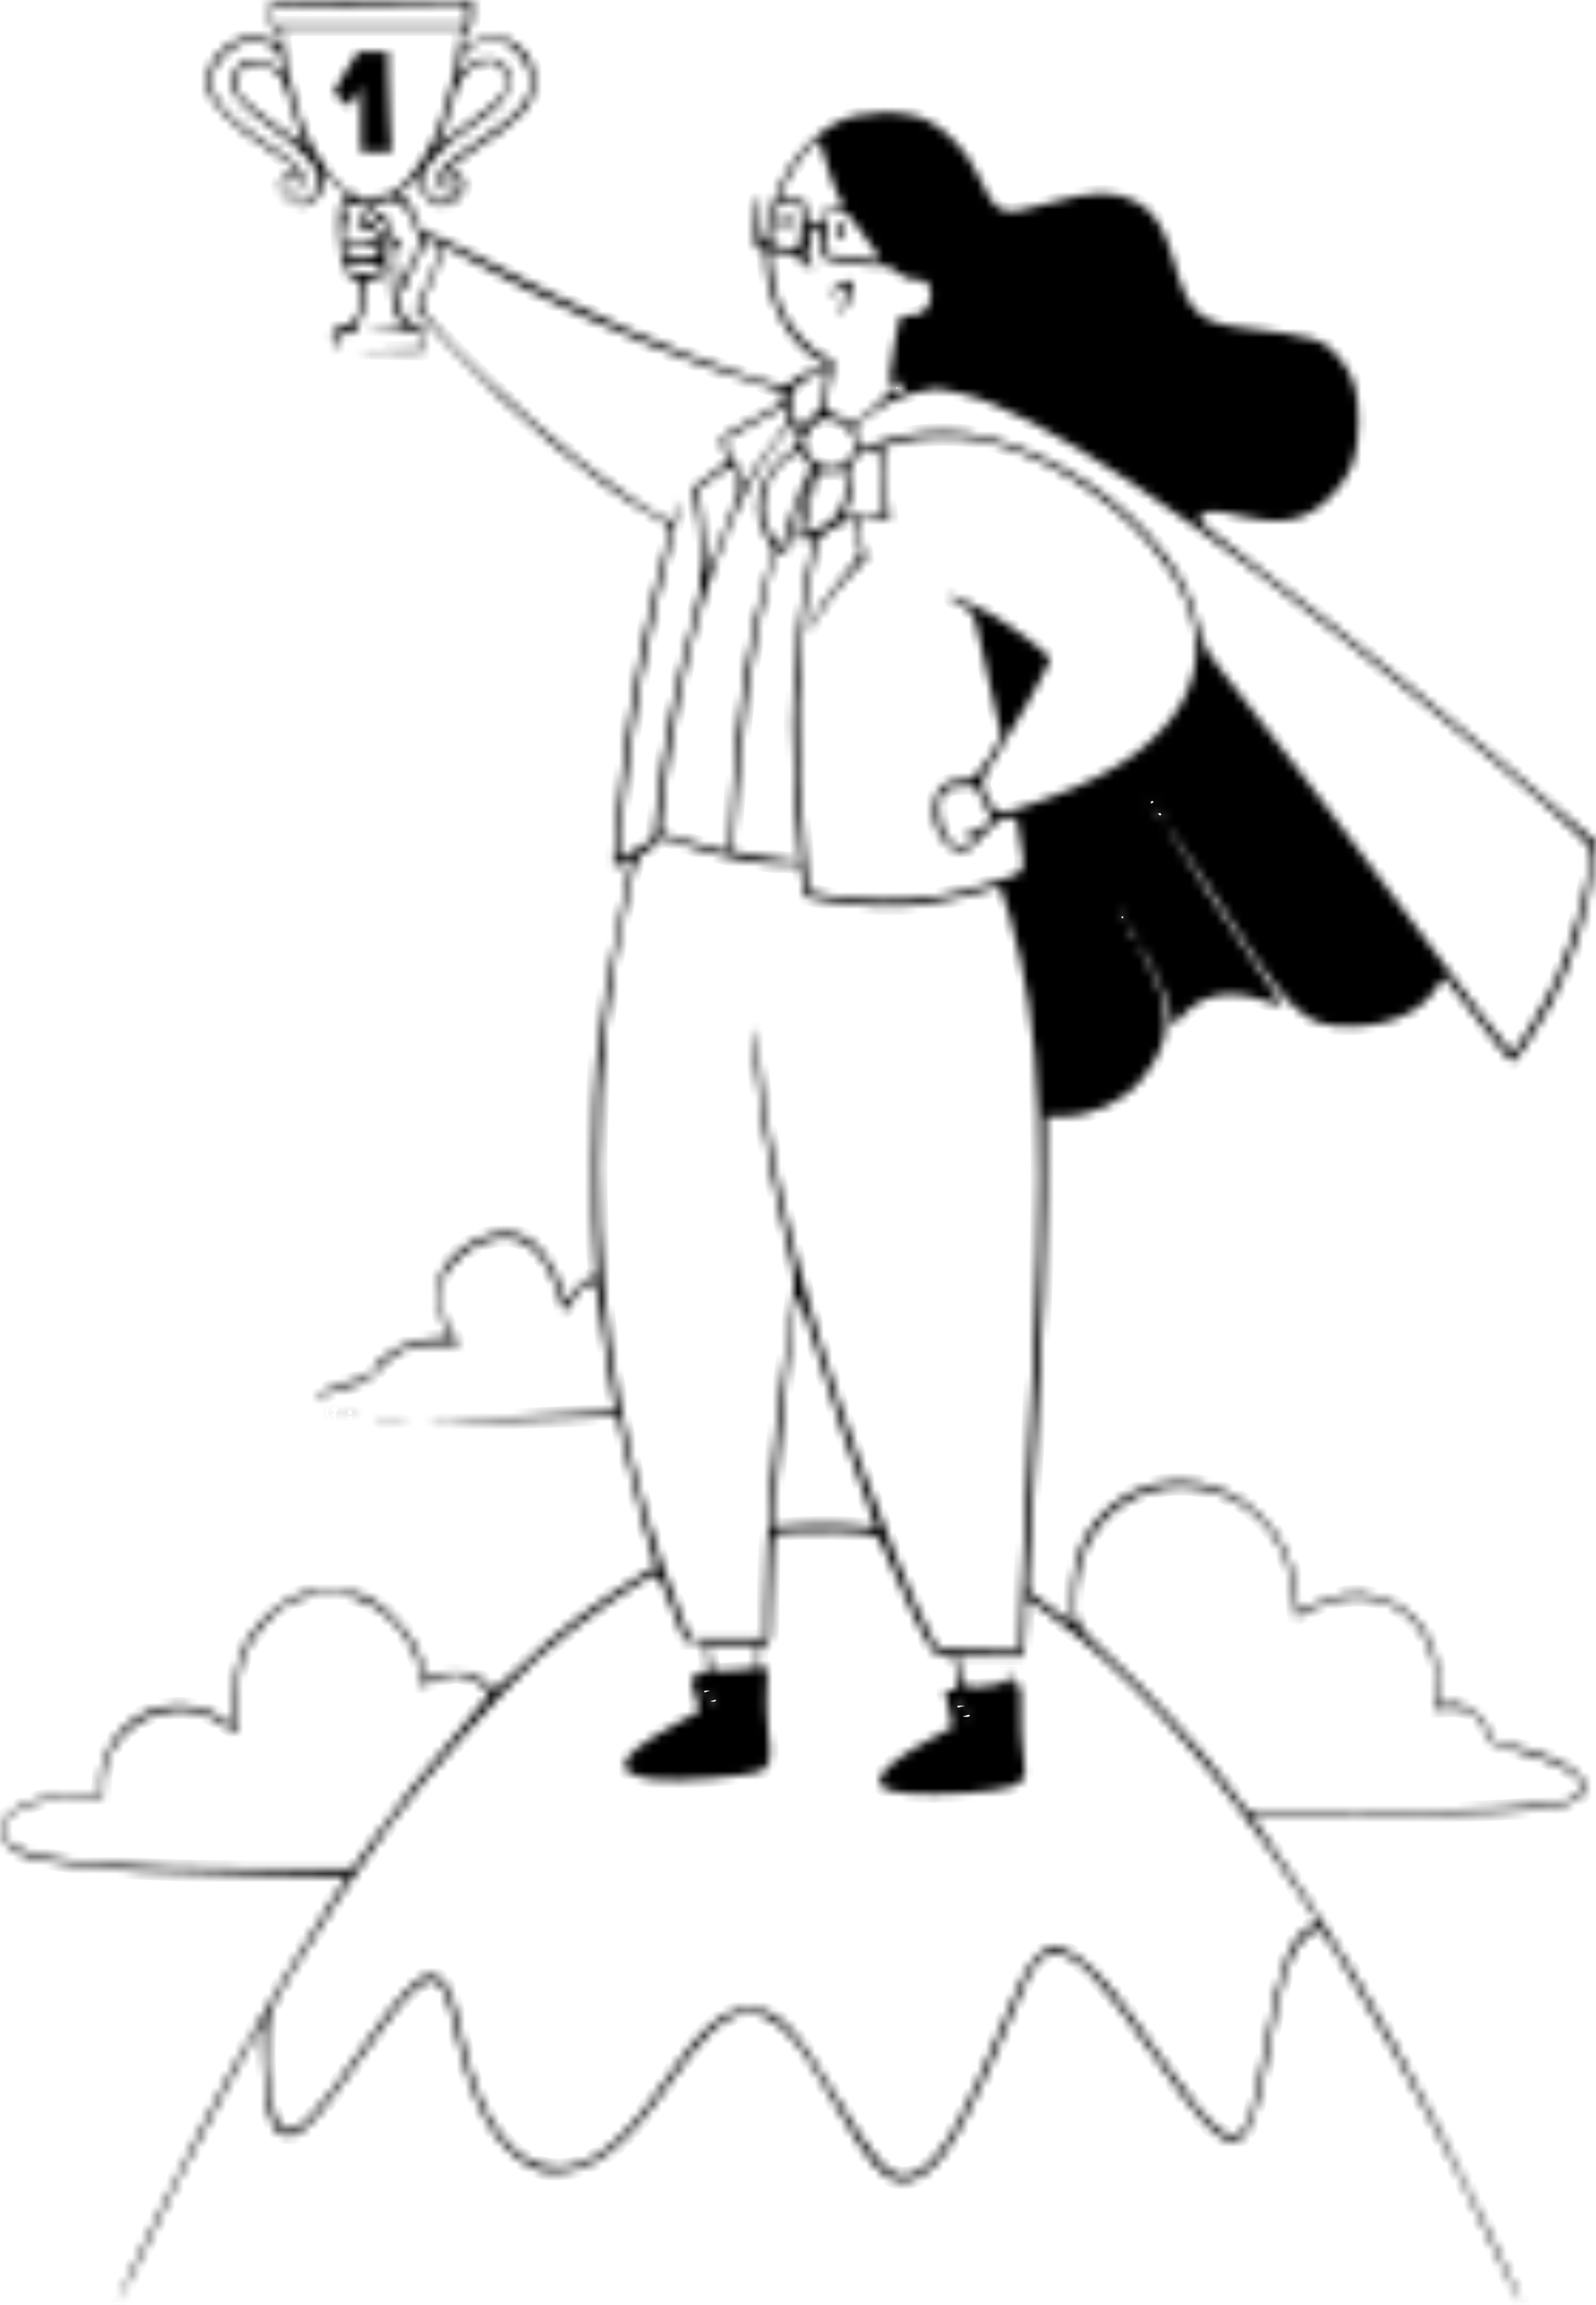 <svg width="187" height="270" viewBox="0 0 187 270" fill="none" xmlns="http://www.w3.org/2000/svg">
<mask id="path-1-inside-1_2026_116" fill="white">
<path fill-rule="evenodd" clip-rule="evenodd" d="M31.691 0.237C31.574 0.367 31.479 1.087 31.479 1.837C31.479 2.962 31.589 3.199 32.115 3.199C32.611 3.199 32.751 3.436 32.751 4.274V5.35L31.744 4.768C28.499 2.893 23.692 6.444 24.318 10.253C24.63 12.146 27.446 15.035 31.236 17.349C34.303 19.221 35.109 19.904 34.25 19.904C33.653 19.904 32.751 21.054 32.751 21.814C32.751 22.824 34.205 24.169 35.295 24.169C36.614 24.169 37.839 22.788 37.839 21.301V20.177L39.112 21.462C39.812 22.169 40.56 22.748 40.773 22.748C40.987 22.748 40.839 23 40.446 23.308C39.958 23.69 39.732 24.225 39.735 24.996C39.737 25.616 39.729 26.444 39.717 26.835C39.664 28.612 40.151 31.506 40.596 32.055C40.865 32.388 41.393 32.709 41.768 32.769C42.375 32.865 42.442 33.074 42.369 34.655C42.266 36.891 41.473 38.169 40.095 38.322C38.903 38.454 38.689 38.88 39.086 40.342L39.375 41.408L39.402 40.253C39.428 39.14 39.479 39.096 40.781 39.069C41.525 39.054 41.964 38.965 41.758 38.87C41.504 38.755 41.633 38.288 42.155 37.427C42.711 36.512 42.928 35.67 42.928 34.427C42.928 32.835 42.988 32.7 43.7 32.7C44.719 32.7 45.615 31.722 45.16 31.108C44.976 30.86 44.915 30.395 45.025 30.075C45.135 29.754 45.059 29.268 44.856 28.995C44.604 28.655 44.592 28.425 44.821 28.267C45.393 27.873 45.188 27.365 44.307 26.991C43.804 26.777 43.578 26.503 43.751 26.314C44.964 24.99 45.779 27.231 45.785 31.911C45.791 35.449 46.299 37.495 47.286 37.947C47.628 38.104 46.773 38.289 45.154 38.409L42.451 38.61L45.87 38.676L49.288 38.742V39.798V40.853L45.234 40.965L41.179 41.075L45.393 41.153L49.606 41.23V39.631C49.606 38.194 49.532 38.031 48.867 38.031C47.53 38.031 46.704 36.577 46.406 33.702C45.95 29.302 45.992 28.825 46.824 29.053C47.484 29.234 47.472 29.188 46.672 28.467C46.196 28.037 45.653 27.054 45.468 26.283C45.135 24.901 44.746 24.536 44.358 25.238C44.056 25.785 42.292 26.722 42.292 26.337C42.292 26.15 42.774 25.426 43.363 24.728C44.197 23.739 44.682 23.459 45.554 23.459C46.998 23.459 47.802 24.26 48.662 26.555L49.357 28.408L48.591 29.932C48.169 30.77 47.578 31.873 47.277 32.383C46.761 33.259 46.76 33.338 47.275 33.805C47.673 34.165 47.753 34.174 47.573 33.839C47.283 33.3 49.843 28.079 50.398 28.079C50.595 28.079 51.014 28.289 51.328 28.546C51.863 28.983 51.799 29.234 50.289 32.596L48.68 36.179L52.88 40.753C59.962 48.465 69.854 56.751 76.092 60.196C77.443 60.941 78.546 61.658 78.544 61.787C78.542 61.917 78.32 62.823 78.051 63.8C76.087 70.929 74.371 79.335 73.309 87.022C72.423 93.431 71.695 101.223 71.954 101.513C72.052 101.621 72.507 101.436 72.964 101.101C73.422 100.765 73.859 100.561 73.936 100.646C74.012 100.731 73.511 103.305 72.823 106.365C71.46 112.422 70.529 118.13 69.909 124.224C69.465 128.594 69.349 143.537 69.731 147.238C69.97 149.551 69.954 149.637 69.284 149.637C68.883 149.637 68.097 150.235 67.418 151.057L66.244 152.478L65.887 151.146C65.37 149.218 63.842 146.681 62.518 145.552C60.33 143.686 56.782 144.108 53.715 146.598C51.139 148.688 50.51 151.737 51.979 155.006L52.761 156.746L51.422 156.751C48.116 156.765 44.642 158.471 43.822 160.484C43.558 161.132 43.083 161.385 41.583 161.68C39.403 162.109 37.465 163.079 37.249 163.848C37.134 164.257 37.222 164.24 37.64 163.773C38.205 163.141 39.676 162.585 41.815 162.194C42.777 162.018 43.436 161.55 44.518 160.272C46.285 158.187 48.601 157.302 51.715 157.524C52.829 157.603 53.741 157.64 53.741 157.605C53.741 157.571 53.24 156.613 52.628 155.477C51.395 153.189 51.193 151.363 51.983 149.655C52.666 148.18 54.868 146.205 56.538 145.569C61.152 143.812 64.13 146.301 66.023 153.494C66.096 153.772 66.583 153.249 67.18 152.25C67.913 151.025 68.454 150.494 69.051 150.417C69.878 150.31 69.895 150.354 70.266 153.438C70.473 155.159 70.963 158.511 71.356 160.886L72.069 165.204L70.935 165.412C70.312 165.527 65.437 165.79 60.102 165.997C54.767 166.204 50.187 166.439 49.925 166.521C49.34 166.702 62.523 166.413 68.212 166.12L72.346 165.907L73.261 170.123C73.765 172.442 74.774 176.396 75.505 178.91L76.834 183.481L75.274 184.419C69.736 187.751 65.26 191.152 60.818 195.399C59.336 196.816 58.013 197.976 57.879 197.976C57.745 197.976 57.439 197.711 57.199 197.388C56.106 195.915 53.108 195.429 50.799 196.35C49.615 196.822 49.606 196.819 49.603 195.89C49.594 193.207 46.593 189.045 43.405 187.296C42.039 186.547 41.367 186.424 38.634 186.424C35.748 186.424 35.284 186.521 33.615 187.465C32.605 188.038 31.128 189.283 30.333 190.232C28.208 192.771 27.565 194.644 27.405 198.754L27.272 202.198L26.115 201.351C23.668 199.56 19.693 199.298 16.785 200.736C13.974 202.125 11.782 205.52 11.768 208.503L11.761 209.967L8.501 210.145C1.896 210.506 -1.887 213.56 0.957 216.235C2.193 217.397 3.416 217.767 8.103 218.394C13.781 219.155 17.78 219.38 29.819 219.619L40.722 219.835L38.848 222.687C36.095 226.877 30.385 236.53 27.284 242.235C22.828 250.433 13.43 269.625 13.716 269.944C13.78 270.016 14.905 267.813 16.216 265.049C20.035 256.991 22.399 252.314 26.673 244.36L30.684 236.896L30.881 241.694C31.089 246.759 31.655 249.214 32.768 249.879C34.796 251.092 36.325 249.574 43.881 238.847C47.399 233.852 49.138 232.097 50.572 232.097C51.837 232.097 52.347 233.218 53.589 238.729C55.379 246.673 58.094 251.562 61.856 253.619C63.342 254.432 63.909 254.55 65.754 254.434C69.812 254.178 73.46 251.238 78.174 244.426C82.241 238.548 84.534 236.364 87.217 235.816C88.163 235.622 88.774 235.769 90.147 236.52C92.276 237.684 93.806 239.581 96.902 244.893C100.417 250.927 101.126 252.057 102.211 253.365C104.26 255.833 106.165 256.18 108.515 254.514C111.15 252.647 113.808 247.675 119.226 234.473C121.109 229.885 121.899 228.898 123.689 228.898C126.156 228.898 128.961 231.813 135.27 240.932C144.38 254.099 146.184 254.123 148.483 241.109C150.152 231.663 150.981 229.005 152.858 227.085C154.607 225.295 154.522 225.219 158.612 232.208C165.511 243.995 169.938 252.417 175.149 263.661C176.808 267.239 178.232 270.091 178.315 269.998C178.512 269.778 172.332 256.684 168.3 248.777C161.506 235.455 156.477 227.049 147.137 213.401L146.554 212.549L160.017 212.548C173.077 212.547 180.837 212.186 183.23 211.467C188.496 209.885 185.066 206.146 176.739 204.39C174.814 203.984 174.613 203.858 174.433 202.941C174.02 200.842 171.52 199.178 169.468 199.637L168.551 199.842V197.189C168.551 192.11 166.036 188.438 161.643 187.103C158.821 186.245 156.788 186.57 152.57 188.549C152.093 188.773 152.013 188.606 152.013 187.388C152.013 185.185 150.876 181.63 149.546 179.68C145.142 173.218 136.564 171.573 130.638 176.053C127.199 178.654 125.616 182.218 125.616 187.364V190.13L123.072 188.292L120.528 186.454V184.485C120.528 183.401 120.97 175.317 121.511 166.52C122.188 155.506 122.51 147.454 122.545 140.663L122.595 130.799H124.357C127.993 130.799 131.731 129.044 133.856 126.34C137.486 121.719 137.525 118.429 134.024 111.961C133.548 111.081 133.316 110.523 133.509 110.721C134.295 111.525 136.723 116.762 137.079 118.42L137.46 120.197L138.614 118.94C140.942 116.406 144.148 115.841 148.183 117.255C149.312 117.651 150.286 117.92 150.345 117.854C150.405 117.787 149.218 116.002 147.707 113.888C146.196 111.773 143.518 107.715 141.756 104.871C139.994 102.026 138.063 98.939 137.464 98.01C136.865 97.082 136.449 96.322 136.538 96.322C136.627 96.322 138.739 99.481 141.231 103.342C151.51 119.266 152.538 120.28 158.374 120.244C162.902 120.216 166.718 118.447 168.359 115.613C168.727 114.978 169.11 114.456 169.21 114.453C169.311 114.451 171.074 116.688 173.129 119.425C175.183 122.162 176.995 124.401 177.155 124.401C177.599 124.401 180.034 120.797 181.681 117.704C184.23 112.915 186.323 105.995 186.804 100.765L187 98.632L184.534 96.512C171.804 85.57 158.239 74.6 147.302 66.403C141.516 62.066 140.273 60.992 140.573 60.59C141.232 59.702 142.041 59.678 145.37 60.449C150.588 61.657 153.309 60.998 156.235 57.815C158.463 55.392 159.158 53.395 159.163 49.405C159.168 45.739 158.627 43.984 156.828 41.819C155.081 39.718 154.081 39.413 145.665 38.409C140.451 37.788 139.208 36.611 137.569 30.747C136.423 26.647 135.287 24.822 133.154 23.655C130.667 22.296 127.932 22.339 122.818 23.82C117.119 25.47 116.852 25.358 114.479 20.326C113.28 17.782 111.087 15.398 108.85 14.207C106.098 12.741 100.598 12.882 97.79 14.491C93.519 16.939 90.693 21.425 89.848 27.102C89.491 29.501 88.986 28.603 89.097 25.768C89.2 23.147 88.985 22.328 88.607 23.903C88.502 24.343 88.413 25.702 88.411 26.924C88.407 28.91 88.474 29.145 89.043 29.145C89.535 29.145 89.679 29.383 89.679 30.194C89.679 34.956 92.336 40.167 95.727 42.056C97.371 42.971 97.455 43.363 96.007 43.363C94.859 43.363 93.498 43.951 92.69 44.797C92.053 45.463 91.982 45.453 87.76 44.084C78.913 41.214 69.154 36.894 55.678 29.881C52.678 28.32 50.023 27.129 49.777 27.235C49.468 27.368 49.208 26.973 48.936 25.958C48.719 25.15 48.148 24.057 47.666 23.529L46.791 22.57L48.04 21.569L49.288 20.569V21.497C49.288 22.782 50.609 24.169 51.833 24.169C52.906 24.169 54.377 22.829 54.377 21.852C54.377 20.96 53.767 19.904 53.253 19.904C52.242 19.904 52.911 19.24 55.729 17.447C61.119 14.016 62.646 12.294 62.646 9.646C62.646 7.691 61.971 6.28 60.501 5.164C59.001 4.024 56.903 3.956 55.375 4.997C54.787 5.397 54.267 5.677 54.22 5.617C53.945 5.27 54.519 3.199 54.89 3.199C55.201 3.199 55.331 2.726 55.331 1.599V0H43.617C37.174 0 31.807 0.107 31.691 0.237ZM54.695 1.599V2.843H43.246H31.797V1.782V0.72L43.007 0.622C49.173 0.568 54.325 0.486 54.456 0.44C54.588 0.393 54.695 0.915 54.695 1.599ZM53.851 4.887C53.463 8.242 52.142 13.297 50.911 16.138C49.539 19.307 46.707 22.748 45.47 22.748C45.098 22.748 44.496 22.926 44.132 23.144C43.65 23.432 43.155 23.434 42.311 23.151C39.567 22.233 36.901 18.811 35.279 14.126C34.309 11.325 33.082 5.689 33.073 3.999L33.069 3.199H43.558H54.047L53.851 4.887ZM32.108 5.635C32.541 5.992 32.988 6.791 33.101 7.409L33.307 8.533L32.209 7.775C31.605 7.357 30.535 6.999 29.832 6.979C28.804 6.948 28.404 7.135 27.79 7.933C27.37 8.479 27.026 9.213 27.026 9.564C27.026 10.934 28.548 12.666 31.648 14.827C33.392 16.042 35.363 17.685 36.028 18.478C37.092 19.744 37.227 20.102 37.142 21.411C37.026 23.176 35.987 24.085 34.547 23.681C32.786 23.187 32.642 20.437 34.376 20.437C34.935 20.437 35.164 20.662 35.243 21.287C35.335 22.011 35.247 22.105 34.641 21.929C34.134 21.78 34.029 21.831 34.274 22.104C34.819 22.714 35.613 22.144 35.613 21.142C35.613 19.925 34.54 18.866 31.037 16.626C25.059 12.803 23.451 9.801 25.834 6.911C27.661 4.695 30.315 4.155 32.108 5.635ZM59.248 5.019C60.552 5.768 61.702 7.251 62.028 8.606C62.664 11.244 61.13 13.261 55.987 16.55C51.65 19.324 50.425 20.879 51.67 22.033C52.199 22.523 53.105 22.281 53.105 21.649C53.105 21.362 52.954 21.379 52.604 21.704C52.19 22.088 52.056 22.085 51.838 21.691C51.425 20.945 51.825 20.26 52.672 20.26C54.102 20.26 54.075 22.657 52.637 23.389C51.099 24.173 49.606 22.786 49.606 20.575C49.606 19.491 52.346 16.687 55.2 14.852C58.336 12.836 59.784 11.124 59.784 9.432C59.784 6.88 56.872 5.964 54.636 7.812L53.72 8.569L53.933 7.572C54.216 6.253 54.657 5.674 55.808 5.113C56.996 4.535 58.34 4.498 59.248 5.019ZM40.559 8.309C39.763 9.555 39.111 10.664 39.111 10.773C39.111 10.881 39.538 11.309 40.059 11.725L41.008 12.479L41.649 11.305L42.29 10.13L42.291 13.951L42.292 17.772H44.089H45.886L45.681 14.306C45.568 12.4 45.475 9.761 45.474 8.442L45.472 6.042H43.739H42.006L40.559 8.309ZM58.685 7.981C60.313 9.801 59.397 11.29 54.588 14.64L51.277 16.946L52.026 15.052C52.439 14.01 52.941 12.396 53.143 11.466C53.568 9.502 54.739 7.934 56.114 7.487C57.61 7.001 57.849 7.046 58.685 7.981ZM32.136 8.269C32.965 8.894 33.333 9.55 33.776 11.201C34.091 12.371 34.633 14.078 34.98 14.994C35.328 15.91 35.613 16.745 35.613 16.85C35.613 17.201 29.102 12.386 28.378 11.5C26.159 8.782 29.268 6.109 32.136 8.269ZM96.805 19.016C97.117 20.189 97.706 21.828 98.115 22.659L98.857 24.169H97.766C96.758 24.169 96.675 24.253 96.675 25.274C96.675 26.135 96.564 26.33 96.172 26.162C95.896 26.044 95.395 25.947 95.059 25.947C94.576 25.947 94.449 25.692 94.449 24.721C94.449 23.501 94.442 23.495 92.849 23.388L91.248 23.281L92.082 21.414C93.009 19.34 95.642 16.092 96.005 16.574C96.134 16.744 96.494 17.843 96.805 19.016ZM42.633 24.75C41.717 26.052 41.746 27.152 42.689 26.895C43.402 26.7 44.802 27.525 44.442 27.928C44.051 28.364 41.781 28.48 40.918 28.109C40.244 27.819 40.047 27.524 40.123 26.923C40.192 26.379 40.407 26.159 40.799 26.233C41.309 26.33 41.297 26.257 40.698 25.588C39.784 24.566 40.352 23.814 42.036 23.814H43.292L42.633 24.75ZM93.058 24.018L93.972 24.221L93.867 26.683C93.751 29.383 93.796 29.34 91.507 28.917C90.159 28.668 90.104 28.446 90.688 25.618C91.08 23.715 91.234 23.612 93.058 24.018ZM99.737 25.547C99.977 25.931 100.882 27.172 101.748 28.306C102.613 29.439 103.264 30.431 103.194 30.509C103.068 30.65 96.941 29.916 96.784 29.741C96.738 29.69 96.789 28.479 96.897 27.049L97.091 24.45L98.196 24.65C98.803 24.76 99.497 25.164 99.737 25.547ZM91.804 25.111C91.685 25.245 91.587 25.741 91.587 26.213C91.587 27.197 92.318 27.143 92.491 26.146C92.613 25.444 92.142 24.734 91.804 25.111ZM98.165 26.178C97.839 26.542 97.903 28.079 98.244 28.079C98.677 28.079 99.016 26.642 98.674 26.26C98.513 26.081 98.284 26.044 98.165 26.178ZM96.178 28.533C96.154 30.471 95.857 30.295 100.256 30.942C101.787 31.168 103.264 31.256 103.538 31.139C103.825 31.016 104.512 31.331 105.162 31.885C105.905 32.519 106.613 32.817 107.244 32.763C108.474 32.659 109.079 33.238 109.079 34.52C109.079 36.231 107.936 37.152 106.021 36.985C105.418 36.933 105.296 37.254 104.823 40.142C104.534 41.91 104.207 44.091 104.097 44.988C103.922 46.413 103.733 46.732 102.592 47.523C101.874 48.02 100.982 48.736 100.61 49.115C99.94 49.796 99.923 49.795 98.861 49.072C98.271 48.67 97.538 48.341 97.232 48.34C96.553 48.338 96.537 47.702 97.153 45.14C97.826 42.335 97.78 42.035 96.627 41.751C96.026 41.604 94.895 40.702 93.804 39.502C91.796 37.291 90.714 34.706 90.401 31.367L90.226 29.501L91.145 29.543C92.104 29.587 94.178 30.097 93.695 30.17C93.126 30.256 94.236 31.278 94.885 31.267C95.536 31.256 95.539 31.236 94.97 30.754C94.412 30.281 94.406 30.157 94.871 28.633C95.142 27.742 95.242 27.013 95.093 27.013C94.943 27.013 94.748 27.213 94.66 27.457C94.567 27.714 94.489 27.629 94.474 27.256C94.455 26.756 94.647 26.636 95.324 26.723C96.145 26.828 96.197 26.938 96.178 28.533ZM42.397 28.795C43.126 28.799 43.938 28.959 44.2 29.151C44.624 29.462 44.624 29.542 44.2 29.872C43.551 30.377 40.701 30.072 40.355 29.461C39.925 28.702 40.013 28.336 40.569 28.574C40.845 28.693 41.668 28.793 42.397 28.795ZM61.928 33.991C71.027 38.553 81.506 42.815 88.725 44.892C91.411 45.664 91.746 45.849 91.746 46.557C91.746 47.229 91.185 47.633 88.138 49.15C86.153 50.138 84.453 51.168 84.36 51.438C84.268 51.708 84.511 52.309 84.901 52.773C85.291 53.238 85.524 53.774 85.418 53.966C85.312 54.158 84.295 54.922 83.158 55.666C81.751 56.586 81.135 57.192 81.229 57.565C81.757 59.672 82.101 62.713 82.146 65.674C82.191 68.675 82.064 69.601 81.186 72.686C79.223 79.583 77.687 87.547 76.932 94.738L76.557 98.308L74.628 99.439C73.568 100.06 72.641 100.503 72.57 100.423C72.243 100.057 73.886 86.425 75.079 79.617C75.849 75.215 77.868 66.105 79.01 61.874C79.455 60.228 79.761 58.818 79.692 58.74C79.622 58.662 79.397 59.169 79.191 59.867C78.985 60.564 78.751 61.134 78.671 61.134C77.885 61.134 72.095 57.235 67.57 53.658C61.244 48.657 52.457 40.347 50.25 37.278L49.311 35.971L50.786 32.408L52.262 28.844L54.748 30.241C56.115 31.01 59.346 32.697 61.928 33.991ZM44.815 31.153C45.207 31.541 44.096 32.055 42.818 32.076C41.48 32.099 40.384 31.578 40.384 30.92C40.384 30.658 44.536 30.877 44.815 31.153ZM97.948 33.671C96.981 34.262 96.775 34.493 97.311 34.38C97.749 34.288 98.357 34.095 98.663 33.952C99.462 33.576 99.405 34.981 98.584 35.899C98.234 36.29 98.085 36.609 98.253 36.609C98.919 36.609 99.856 35.012 99.856 33.877C99.856 32.515 99.84 32.513 97.948 33.671ZM96.541 45.845C96.247 47.661 96.018 48.137 94.974 49.098C93.609 50.355 93.463 50.273 92.804 47.882C92.48 46.703 92.511 46.42 93.061 45.597C93.655 44.709 95.276 43.805 96.382 43.745C96.824 43.721 96.843 43.979 96.541 45.845ZM105.986 45.517C105.851 45.657 105.418 45.88 105.024 46.013C104.457 46.204 104.308 46.114 104.308 45.578C104.308 44.599 104.59 44.426 105.462 44.87C105.886 45.086 106.123 45.377 105.986 45.517ZM112.482 46.054C121.436 48.122 139.363 60.105 166.641 82.257C179.289 92.528 186.189 98.568 186.306 99.47C186.608 101.809 184.591 109.535 182.354 114.605C181.082 117.489 177.563 123.36 177.138 123.308C176.912 123.281 171.904 116.697 164.722 106.985C156.393 95.722 150.243 87.609 145.222 81.262C141.231 76.216 141.017 75.866 140.504 73.56C139.567 69.346 137.846 66.215 134.389 62.439C128.961 56.508 120.784 51.964 113.393 50.769C110.191 50.252 105.849 50.714 102.668 51.912C101.606 52.312 100.7 52.592 100.656 52.533C100.612 52.474 100.482 51.844 100.367 51.134C100.165 49.88 100.209 49.803 101.836 48.616C103.915 47.097 105.896 46.204 107.966 45.853C108.84 45.705 109.669 45.564 109.808 45.54C109.946 45.515 111.149 45.747 112.482 46.054ZM92.36 48.543C92.531 49.309 92.286 49.795 90.86 51.517C89.922 52.649 88.736 54.316 88.224 55.222C87.712 56.127 87.216 56.868 87.121 56.868C87.026 56.869 86.779 56.163 86.573 55.301C86.367 54.438 85.846 53.279 85.416 52.724L84.634 51.715L88.19 49.69C90.146 48.576 91.838 47.656 91.95 47.646C92.062 47.636 92.246 48.04 92.36 48.543ZM99.458 50.291C100.439 51.567 100.39 53.073 99.336 54C97.576 55.547 94.766 54.53 94.27 52.169C94.106 51.388 94.261 50.983 95.068 50.08C95.962 49.082 96.215 48.983 97.406 49.161C98.305 49.296 98.976 49.665 99.458 50.291ZM93.328 50.342C93.928 51.258 93.537 52.498 92.496 52.98C91.208 53.577 89.422 56.007 89.007 57.726C88.558 59.592 88.823 61.262 89.844 62.986L90.671 64.382L89.864 67.112C87.774 74.181 86.411 83.003 85.81 93.341L85.436 99.78L82.866 99.136C81.453 98.783 79.653 98.274 78.866 98.007L77.434 97.52L77.523 95.766C77.681 92.658 79.204 83.13 80.333 78.195C83.034 66.386 86.905 56.904 91.25 51.449C91.99 50.52 92.675 49.761 92.772 49.761C92.869 49.761 93.119 50.022 93.328 50.342ZM114.665 51.556C121.606 52.93 129.799 57.932 134.879 63.898C142.491 72.838 141.867 81.525 133.13 88.223C130.659 90.118 126.889 92.035 122.595 93.581C117.325 95.479 116.92 95.525 116.181 94.309C114.669 91.824 114.682 91.651 116.595 88.802C118.298 86.266 123.078 77.696 123.067 77.199C123.057 76.735 118.32 73.163 116.076 71.927C113.642 70.587 111.278 69.577 111.083 69.794C111.016 69.869 111.637 70.311 112.463 70.775C113.749 71.498 114.026 71.849 114.389 73.219C115.014 75.576 117.348 85.872 117.348 86.274C117.348 86.464 116.627 87.683 115.747 88.983C114.433 90.923 113.984 91.346 113.242 91.346C111.344 91.346 110.33 91.781 109.86 92.798C108.642 95.429 109.927 99.037 112.319 99.704C113.015 99.898 113.381 99.721 114.28 98.754C116.545 96.32 116.925 96.029 117.991 95.91L119.081 95.789L119.472 98.099C120.206 102.444 120.393 102.13 116.314 103.378C110.923 105.026 108.723 105.374 103.672 105.376C99.441 105.379 94.776 104.758 94.761 104.19C94.758 104.066 94.542 101.885 94.282 99.343C93.161 88.385 93.355 76.373 94.778 68.598C95.817 62.926 95.878 62.77 97.39 61.946C99.963 60.543 100.018 60.554 100.436 62.579C100.642 63.574 100.81 64.58 100.81 64.815C100.81 65.05 99.772 66.438 98.503 67.898C97.234 69.358 95.783 71.433 95.278 72.508C94.204 74.795 94.468 74.555 96.182 71.686C96.861 70.55 98.335 68.679 99.459 67.529L101.501 65.438L100.977 63.422C100.242 60.597 100.42 60.275 102.558 60.555L104.293 60.783L104.15 59.804C103.78 57.266 103.335 52.507 103.455 52.373C103.529 52.291 104.502 52.002 105.619 51.731C108.093 51.131 112.124 51.053 114.665 51.556ZM103.187 55.359C103.3 56.873 103.462 58.531 103.547 59.041C103.699 59.945 103.654 59.972 101.7 60.159C100.598 60.265 99.456 60.46 99.161 60.594C98.691 60.807 98.703 60.671 99.263 59.475C99.743 58.449 99.859 57.694 99.733 56.414C99.52 54.251 99.719 53.704 100.937 53.111C102.825 52.193 102.961 52.33 103.187 55.359ZM94.349 53.732C94.754 54.157 95.085 54.626 95.085 54.775C95.085 54.923 94.634 55.857 94.082 56.849C93.529 57.842 92.76 59.884 92.372 61.388L91.667 64.122L90.696 63.037C88.473 60.552 89.329 55.693 92.354 53.632C93.565 52.806 93.462 52.801 94.349 53.732ZM86.506 56.545C86.731 57.42 86.501 58.24 85.094 61.584C84.169 63.78 83.258 65.977 83.069 66.466C82.769 67.239 82.721 67.078 82.692 65.222C82.674 64.049 82.457 61.816 82.208 60.259C81.96 58.702 81.834 57.343 81.926 57.238C82.019 57.133 82.907 56.465 83.899 55.755C85.856 54.353 85.951 54.382 86.506 56.545ZM99.147 57.131C98.941 59.916 97.702 61.432 94.879 62.357L94.195 62.581L94.811 59.459C95.149 57.741 95.491 56.096 95.57 55.803C95.675 55.415 96.2 55.264 97.501 55.25L99.288 55.231L99.147 57.131ZM95.085 56.336C95.085 56.434 95.014 56.514 94.926 56.514C94.839 56.514 94.767 56.434 94.767 56.336C94.767 56.238 94.839 56.158 94.926 56.158C95.014 56.158 95.085 56.238 95.085 56.336ZM94.158 59.865C93.295 63.38 93.297 63.4 94.486 63.134C95.4 62.93 95.46 62.975 95.262 63.712C93.918 68.71 92.862 78.053 92.861 84.948C92.861 89.032 93.325 97.593 93.666 99.802L93.847 100.972L92.16 100.758C89.417 100.409 86.056 99.856 85.948 99.735C85.752 99.516 86.829 86.813 87.457 81.927C88.142 76.611 89.203 70.994 90.303 66.867C90.904 64.612 91.045 64.365 91.561 64.673C92.081 64.984 92.201 64.749 92.698 62.467C93.232 60.011 94.434 56.734 94.695 57.025C94.764 57.102 94.522 58.38 94.158 59.865ZM114.637 92.741C114.744 93.117 115.171 93.984 115.586 94.668C116.315 95.869 116.321 95.93 115.756 96.501C115.436 96.826 114.553 97.307 113.795 97.572C112.592 97.991 112.534 98.055 113.331 98.076C114.107 98.096 114.185 98.18 113.849 98.632C113.384 99.26 112.474 99.319 111.575 98.782C110.291 98.013 109.548 94.298 110.43 93.054C110.953 92.319 111.505 92.119 113.112 92.085C114.159 92.063 114.484 92.203 114.637 92.741ZM135.157 94.012C135.157 94.11 135.086 94.19 134.998 94.19C134.911 94.19 134.839 94.11 134.839 94.012C134.839 93.914 134.911 93.834 134.998 93.834C135.086 93.834 135.157 93.914 135.157 94.012ZM136.152 95.522C136.548 96.086 136.536 96.099 136.032 95.657C135.502 95.192 135.334 94.9 135.596 94.9C135.662 94.9 135.912 95.18 136.152 95.522ZM81.241 99.314C84.705 100.455 89.161 101.295 91.767 101.297L93.697 101.298L93.994 103.164L94.29 105.03L96.357 105.453C99.903 106.179 105.2 106.399 108.284 105.948C110.957 105.558 115.578 104.478 116.752 103.968C117.173 103.786 117.453 104.389 118.264 107.231C122.145 120.816 122.634 134.304 120.529 169.719C120.192 175.388 119.817 183.03 119.696 186.7L119.475 193.373L114.691 193.275L109.907 193.177L108.706 190.867C106.945 187.481 103.398 178.719 100.694 171.077C94.206 152.737 89.975 135.828 88.972 124.224C88.753 121.682 88.522 120.083 88.459 120.669C88.081 124.206 89.858 136.192 92.092 145.176C93.363 150.289 93.362 149.734 92.117 157.812C90.749 166.682 89.679 180.062 89.679 188.284V191.933H85.27H80.861L80.046 189.89C73.393 173.205 70.101 155.462 70.169 136.664C70.213 124.724 71.267 115.119 73.72 104.319C74.601 100.442 74.62 100.403 75.942 99.583C76.675 99.129 77.275 98.59 77.275 98.386C77.275 98.183 77.526 98.097 77.832 98.195C78.138 98.293 79.672 98.797 81.241 99.314ZM131.341 106.807C131.341 106.905 131.269 106.985 131.182 106.985C131.095 106.985 131.023 106.905 131.023 106.807C131.023 106.71 131.095 106.63 131.182 106.63C131.269 106.63 131.341 106.71 131.341 106.807ZM131.818 107.696C131.926 107.891 131.943 108.051 131.856 108.051C131.768 108.051 131.608 107.891 131.5 107.696C131.392 107.501 131.375 107.341 131.463 107.341C131.55 107.341 131.71 107.501 131.818 107.696ZM132.941 109.493C133.424 110.502 133.094 110.338 132.458 109.252C132.157 108.739 132.068 108.428 132.26 108.561C132.453 108.693 132.759 109.113 132.941 109.493ZM98.902 168.297C99.828 171.034 101.064 174.542 101.647 176.093C102.231 177.643 102.674 178.941 102.633 178.976C102.592 179.011 101.486 178.898 100.174 178.725C98.862 178.551 96.162 178.514 94.174 178.641L90.56 178.873L90.774 176.251C91.684 165.119 92.734 155.37 93.374 152.125C93.506 151.459 94.008 152.748 95.384 157.279C96.392 160.602 97.976 165.56 98.902 168.297ZM38.793 165.454C38.793 165.552 38.865 165.631 38.952 165.631C39.04 165.631 39.111 165.552 39.111 165.454C39.111 165.356 39.04 165.276 38.952 165.276C38.865 165.276 38.793 165.356 38.793 165.454ZM39.429 165.454C39.429 165.552 39.501 165.631 39.589 165.631C39.676 165.631 39.748 165.552 39.748 165.454C39.748 165.356 39.676 165.276 39.589 165.276C39.501 165.276 39.429 165.356 39.429 165.454ZM40.463 165.876C40.769 165.966 41.27 165.966 41.576 165.876C41.883 165.787 41.632 165.714 41.02 165.714C40.407 165.714 40.157 165.787 40.463 165.876ZM44.279 166.248C45.111 166.321 46.47 166.321 47.301 166.248C48.132 166.175 47.452 166.115 45.79 166.115C44.128 166.115 43.449 166.175 44.279 166.248ZM141.984 174.707C147.532 176.322 151.075 180.926 151.599 187.201C151.703 188.435 151.821 189.445 151.862 189.445C151.903 189.445 152.705 189.053 153.644 188.574C161.255 184.69 168.569 189.372 168.182 197.881L168.074 200.254L169.716 200.156C170.75 200.095 171.721 200.268 172.335 200.623C173.273 201.165 174.275 202.771 174.276 203.734C174.276 204.027 175.54 204.536 177.739 205.129C184.683 207.001 187.225 209.382 183.83 210.836C181.905 211.659 172.273 212.184 159.328 212.169L146.13 212.154L143.744 208.949C140.69 204.845 134.556 198.192 129.986 194.026C125.977 190.372 125.73 189.869 126.092 186.109C126.396 182.963 127.361 180.478 129.051 178.489C132.205 174.778 137.206 173.316 141.984 174.707ZM102.362 179.831C102.948 180.004 103.418 180.813 104.449 183.417C105.838 186.925 108.487 192.373 109.326 193.444C109.608 193.804 110.261 194.066 110.877 194.066C111.785 194.066 111.941 194.19 111.941 194.91C111.941 195.374 112.03 196.254 112.14 196.865C112.322 197.883 112.269 197.976 111.504 197.976C110.517 197.976 110.523 197.928 111.203 200.339C111.496 201.381 111.675 202.275 111.6 202.326C111.525 202.378 110.082 203.171 108.394 204.089C105.068 205.896 103.036 207.625 103.036 208.648C103.036 209.74 105.01 210.206 109.556 210.185C111.83 210.175 114.95 209.966 116.489 209.719C120.07 209.146 120.421 208.7 119.885 205.401C119.686 204.173 119.568 201.881 119.622 200.306C119.715 197.577 119.687 197.437 119.011 197.329C118.494 197.246 118.289 196.957 118.254 196.263L118.206 195.31L118.078 196.242C117.966 197.049 117.755 197.203 116.491 197.397C112.993 197.933 112.895 197.881 112.416 195.221L112.208 194.066H116.011H119.812L120.011 192.955C120.121 192.344 120.21 190.816 120.21 189.558V187.272L121.804 188.27C122.681 188.819 124.746 190.387 126.392 191.756C134.925 198.845 143.273 208.483 151.579 220.832L154.484 225.151L153.525 225.67C151.188 226.935 149.893 230.329 148.303 239.361C147.682 242.892 146.888 246.632 146.541 247.671C145 252.279 142.774 250.814 135.693 240.526C131.037 233.762 128.973 231.221 126.839 229.629C123.135 226.865 121.376 227.807 118.803 233.934C117.954 235.954 116.144 240.166 114.781 243.293C111.243 251.412 108.587 254.845 105.844 254.845C104.001 254.845 102.288 252.842 98.097 245.786C93.008 237.218 91.116 235.296 87.77 235.296C84.81 235.296 82.09 237.59 78.181 243.384C73.206 250.758 69.332 253.925 65.332 253.887C60.087 253.838 56.096 248.254 54.014 238.055C52.986 233.02 52.098 231.386 50.387 231.386C48.889 231.386 46.725 233.722 42.333 240.08C36.769 248.134 34.864 250.086 33.245 249.392C31.916 248.823 30.981 243.202 31.372 238.14C31.574 235.519 31.625 235.396 34.344 230.853C37.611 225.397 41.675 219.276 45.789 213.615C49.349 208.716 59.194 197.635 62.964 194.283C67.592 190.167 76.139 184.224 76.979 184.537C77.161 184.604 77.967 186.376 78.77 188.474L80.231 192.289H81.456C82.443 192.289 82.682 192.419 82.682 192.955C82.682 193.322 82.77 194.114 82.878 194.715C83.054 195.699 82.982 195.834 82.162 196.053C80.776 196.424 80.772 196.437 81.402 198.484L81.992 200.4L78.759 202.198C71.953 205.985 71.41 207.875 76.957 208.471C79.395 208.733 87.55 208.101 88.995 207.538C90.287 207.035 90.446 206.262 90.003 202.649C89.808 201.053 89.745 198.789 89.863 197.618C90.049 195.788 90.006 195.488 89.561 195.488C88.73 195.488 88.838 192.787 89.679 192.541C90.273 192.367 90.316 192.045 90.338 187.613C90.351 185.004 90.459 182.15 90.577 181.271L90.792 179.671L93.177 179.468C95.735 179.251 101.12 179.463 102.362 179.831ZM43.179 187.829C46.442 189.486 49.288 193.637 49.288 196.74V197.511L50.958 196.867C51.876 196.512 52.955 196.217 53.354 196.21C54.252 196.196 56.228 197.097 56.991 197.869C57.531 198.415 57.369 198.667 53.973 202.565C49.766 207.393 46.782 211.163 43.593 215.682L41.289 218.946L30.58 218.945C14.826 218.942 5.36 218.126 2.037 216.484C-0.176 215.39 -0.232 213.41 1.915 212.186C3.761 211.133 6.84 210.427 9.614 210.421L12.079 210.416V209.235C12.079 202.665 19.16 198.34 25.014 201.335C26.024 201.851 27.074 202.501 27.348 202.778C27.797 203.232 27.845 202.94 27.833 199.829C27.817 195.028 28.445 193.129 30.994 190.278C32.588 188.496 33.33 187.952 34.997 187.348C37.817 186.325 40.532 186.485 43.179 187.829ZM88.725 194.029V195.414L86.162 195.667C84.753 195.807 83.556 195.863 83.503 195.793C83.45 195.723 83.313 194.986 83.199 194.155L82.992 192.644H85.859H88.725V194.029ZM83.404 198.209C83.188 198.306 82.759 198.312 82.45 198.222C82.14 198.132 82.316 198.052 82.841 198.045C83.366 198.038 83.619 198.112 83.404 198.209ZM83.868 199.257C83.762 199.375 83.488 199.388 83.259 199.285C83.005 199.171 83.08 199.087 83.451 199.07C83.786 199.055 83.974 199.139 83.868 199.257ZM112.975 199.988C112.756 200.087 112.398 200.087 112.18 199.988C111.961 199.89 112.14 199.809 112.577 199.809C113.014 199.809 113.193 199.89 112.975 199.988ZM113.611 201.055C113.392 201.153 113.034 201.153 112.816 201.055C112.597 200.956 112.776 200.875 113.213 200.875C113.65 200.875 113.829 200.956 113.611 201.055Z"/>
</mask>
<path fill-rule="evenodd" clip-rule="evenodd" d="M31.691 0.237C31.574 0.367 31.479 1.087 31.479 1.837C31.479 2.962 31.589 3.199 32.115 3.199C32.611 3.199 32.751 3.436 32.751 4.274V5.35L31.744 4.768C28.499 2.893 23.692 6.444 24.318 10.253C24.63 12.146 27.446 15.035 31.236 17.349C34.303 19.221 35.109 19.904 34.25 19.904C33.653 19.904 32.751 21.054 32.751 21.814C32.751 22.824 34.205 24.169 35.295 24.169C36.614 24.169 37.839 22.788 37.839 21.301V20.177L39.112 21.462C39.812 22.169 40.56 22.748 40.773 22.748C40.987 22.748 40.839 23 40.446 23.308C39.958 23.69 39.732 24.225 39.735 24.996C39.737 25.616 39.729 26.444 39.717 26.835C39.664 28.612 40.151 31.506 40.596 32.055C40.865 32.388 41.393 32.709 41.768 32.769C42.375 32.865 42.442 33.074 42.369 34.655C42.266 36.891 41.473 38.169 40.095 38.322C38.903 38.454 38.689 38.88 39.086 40.342L39.375 41.408L39.402 40.253C39.428 39.14 39.479 39.096 40.781 39.069C41.525 39.054 41.964 38.965 41.758 38.87C41.504 38.755 41.633 38.288 42.155 37.427C42.711 36.512 42.928 35.67 42.928 34.427C42.928 32.835 42.988 32.7 43.7 32.7C44.719 32.7 45.615 31.722 45.16 31.108C44.976 30.86 44.915 30.395 45.025 30.075C45.135 29.754 45.059 29.268 44.856 28.995C44.604 28.655 44.592 28.425 44.821 28.267C45.393 27.873 45.188 27.365 44.307 26.991C43.804 26.777 43.578 26.503 43.751 26.314C44.964 24.99 45.779 27.231 45.785 31.911C45.791 35.449 46.299 37.495 47.286 37.947C47.628 38.104 46.773 38.289 45.154 38.409L42.451 38.61L45.87 38.676L49.288 38.742V39.798V40.853L45.234 40.965L41.179 41.075L45.393 41.153L49.606 41.23V39.631C49.606 38.194 49.532 38.031 48.867 38.031C47.53 38.031 46.704 36.577 46.406 33.702C45.95 29.302 45.992 28.825 46.824 29.053C47.484 29.234 47.472 29.188 46.672 28.467C46.196 28.037 45.653 27.054 45.468 26.283C45.135 24.901 44.746 24.536 44.358 25.238C44.056 25.785 42.292 26.722 42.292 26.337C42.292 26.15 42.774 25.426 43.363 24.728C44.197 23.739 44.682 23.459 45.554 23.459C46.998 23.459 47.802 24.26 48.662 26.555L49.357 28.408L48.591 29.932C48.169 30.77 47.578 31.873 47.277 32.383C46.761 33.259 46.76 33.338 47.275 33.805C47.673 34.165 47.753 34.174 47.573 33.839C47.283 33.3 49.843 28.079 50.398 28.079C50.595 28.079 51.014 28.289 51.328 28.546C51.863 28.983 51.799 29.234 50.289 32.596L48.68 36.179L52.88 40.753C59.962 48.465 69.854 56.751 76.092 60.196C77.443 60.941 78.546 61.658 78.544 61.787C78.542 61.917 78.32 62.823 78.051 63.8C76.087 70.929 74.371 79.335 73.309 87.022C72.423 93.431 71.695 101.223 71.954 101.513C72.052 101.621 72.507 101.436 72.964 101.101C73.422 100.765 73.859 100.561 73.936 100.646C74.012 100.731 73.511 103.305 72.823 106.365C71.46 112.422 70.529 118.13 69.909 124.224C69.465 128.594 69.349 143.537 69.731 147.238C69.97 149.551 69.954 149.637 69.284 149.637C68.883 149.637 68.097 150.235 67.418 151.057L66.244 152.478L65.887 151.146C65.37 149.218 63.842 146.681 62.518 145.552C60.33 143.686 56.782 144.108 53.715 146.598C51.139 148.688 50.51 151.737 51.979 155.006L52.761 156.746L51.422 156.751C48.116 156.765 44.642 158.471 43.822 160.484C43.558 161.132 43.083 161.385 41.583 161.68C39.403 162.109 37.465 163.079 37.249 163.848C37.134 164.257 37.222 164.24 37.64 163.773C38.205 163.141 39.676 162.585 41.815 162.194C42.777 162.018 43.436 161.55 44.518 160.272C46.285 158.187 48.601 157.302 51.715 157.524C52.829 157.603 53.741 157.64 53.741 157.605C53.741 157.571 53.24 156.613 52.628 155.477C51.395 153.189 51.193 151.363 51.983 149.655C52.666 148.18 54.868 146.205 56.538 145.569C61.152 143.812 64.13 146.301 66.023 153.494C66.096 153.772 66.583 153.249 67.18 152.25C67.913 151.025 68.454 150.494 69.051 150.417C69.878 150.31 69.895 150.354 70.266 153.438C70.473 155.159 70.963 158.511 71.356 160.886L72.069 165.204L70.935 165.412C70.312 165.527 65.437 165.79 60.102 165.997C54.767 166.204 50.187 166.439 49.925 166.521C49.34 166.702 62.523 166.413 68.212 166.12L72.346 165.907L73.261 170.123C73.765 172.442 74.774 176.396 75.505 178.91L76.834 183.481L75.274 184.419C69.736 187.751 65.26 191.152 60.818 195.399C59.336 196.816 58.013 197.976 57.879 197.976C57.745 197.976 57.439 197.711 57.199 197.388C56.106 195.915 53.108 195.429 50.799 196.35C49.615 196.822 49.606 196.819 49.603 195.89C49.594 193.207 46.593 189.045 43.405 187.296C42.039 186.547 41.367 186.424 38.634 186.424C35.748 186.424 35.284 186.521 33.615 187.465C32.605 188.038 31.128 189.283 30.333 190.232C28.208 192.771 27.565 194.644 27.405 198.754L27.272 202.198L26.115 201.351C23.668 199.56 19.693 199.298 16.785 200.736C13.974 202.125 11.782 205.52 11.768 208.503L11.761 209.967L8.501 210.145C1.896 210.506 -1.887 213.56 0.957 216.235C2.193 217.397 3.416 217.767 8.103 218.394C13.781 219.155 17.78 219.38 29.819 219.619L40.722 219.835L38.848 222.687C36.095 226.877 30.385 236.53 27.284 242.235C22.828 250.433 13.43 269.625 13.716 269.944C13.78 270.016 14.905 267.813 16.216 265.049C20.035 256.991 22.399 252.314 26.673 244.36L30.684 236.896L30.881 241.694C31.089 246.759 31.655 249.214 32.768 249.879C34.796 251.092 36.325 249.574 43.881 238.847C47.399 233.852 49.138 232.097 50.572 232.097C51.837 232.097 52.347 233.218 53.589 238.729C55.379 246.673 58.094 251.562 61.856 253.619C63.342 254.432 63.909 254.55 65.754 254.434C69.812 254.178 73.46 251.238 78.174 244.426C82.241 238.548 84.534 236.364 87.217 235.816C88.163 235.622 88.774 235.769 90.147 236.52C92.276 237.684 93.806 239.581 96.902 244.893C100.417 250.927 101.126 252.057 102.211 253.365C104.26 255.833 106.165 256.18 108.515 254.514C111.15 252.647 113.808 247.675 119.226 234.473C121.109 229.885 121.899 228.898 123.689 228.898C126.156 228.898 128.961 231.813 135.27 240.932C144.38 254.099 146.184 254.123 148.483 241.109C150.152 231.663 150.981 229.005 152.858 227.085C154.607 225.295 154.522 225.219 158.612 232.208C165.511 243.995 169.938 252.417 175.149 263.661C176.808 267.239 178.232 270.091 178.315 269.998C178.512 269.778 172.332 256.684 168.3 248.777C161.506 235.455 156.477 227.049 147.137 213.401L146.554 212.549L160.017 212.548C173.077 212.547 180.837 212.186 183.23 211.467C188.496 209.885 185.066 206.146 176.739 204.39C174.814 203.984 174.613 203.858 174.433 202.941C174.02 200.842 171.52 199.178 169.468 199.637L168.551 199.842V197.189C168.551 192.11 166.036 188.438 161.643 187.103C158.821 186.245 156.788 186.57 152.57 188.549C152.093 188.773 152.013 188.606 152.013 187.388C152.013 185.185 150.876 181.63 149.546 179.68C145.142 173.218 136.564 171.573 130.638 176.053C127.199 178.654 125.616 182.218 125.616 187.364V190.13L123.072 188.292L120.528 186.454V184.485C120.528 183.401 120.97 175.317 121.511 166.52C122.188 155.506 122.51 147.454 122.545 140.663L122.595 130.799H124.357C127.993 130.799 131.731 129.044 133.856 126.34C137.486 121.719 137.525 118.429 134.024 111.961C133.548 111.081 133.316 110.523 133.509 110.721C134.295 111.525 136.723 116.762 137.079 118.42L137.46 120.197L138.614 118.94C140.942 116.406 144.148 115.841 148.183 117.255C149.312 117.651 150.286 117.92 150.345 117.854C150.405 117.787 149.218 116.002 147.707 113.888C146.196 111.773 143.518 107.715 141.756 104.871C139.994 102.026 138.063 98.939 137.464 98.01C136.865 97.082 136.449 96.322 136.538 96.322C136.627 96.322 138.739 99.481 141.231 103.342C151.51 119.266 152.538 120.28 158.374 120.244C162.902 120.216 166.718 118.447 168.359 115.613C168.727 114.978 169.11 114.456 169.21 114.453C169.311 114.451 171.074 116.688 173.129 119.425C175.183 122.162 176.995 124.401 177.155 124.401C177.599 124.401 180.034 120.797 181.681 117.704C184.23 112.915 186.323 105.995 186.804 100.765L187 98.632L184.534 96.512C171.804 85.57 158.239 74.6 147.302 66.403C141.516 62.066 140.273 60.992 140.573 60.59C141.232 59.702 142.041 59.678 145.37 60.449C150.588 61.657 153.309 60.998 156.235 57.815C158.463 55.392 159.158 53.395 159.163 49.405C159.168 45.739 158.627 43.984 156.828 41.819C155.081 39.718 154.081 39.413 145.665 38.409C140.451 37.788 139.208 36.611 137.569 30.747C136.423 26.647 135.287 24.822 133.154 23.655C130.667 22.296 127.932 22.339 122.818 23.82C117.119 25.47 116.852 25.358 114.479 20.326C113.28 17.782 111.087 15.398 108.85 14.207C106.098 12.741 100.598 12.882 97.79 14.491C93.519 16.939 90.693 21.425 89.848 27.102C89.491 29.501 88.986 28.603 89.097 25.768C89.2 23.147 88.985 22.328 88.607 23.903C88.502 24.343 88.413 25.702 88.411 26.924C88.407 28.91 88.474 29.145 89.043 29.145C89.535 29.145 89.679 29.383 89.679 30.194C89.679 34.956 92.336 40.167 95.727 42.056C97.371 42.971 97.455 43.363 96.007 43.363C94.859 43.363 93.498 43.951 92.69 44.797C92.053 45.463 91.982 45.453 87.76 44.084C78.913 41.214 69.154 36.894 55.678 29.881C52.678 28.32 50.023 27.129 49.777 27.235C49.468 27.368 49.208 26.973 48.936 25.958C48.719 25.15 48.148 24.057 47.666 23.529L46.791 22.57L48.04 21.569L49.288 20.569V21.497C49.288 22.782 50.609 24.169 51.833 24.169C52.906 24.169 54.377 22.829 54.377 21.852C54.377 20.96 53.767 19.904 53.253 19.904C52.242 19.904 52.911 19.24 55.729 17.447C61.119 14.016 62.646 12.294 62.646 9.646C62.646 7.691 61.971 6.28 60.501 5.164C59.001 4.024 56.903 3.956 55.375 4.997C54.787 5.397 54.267 5.677 54.22 5.617C53.945 5.27 54.519 3.199 54.89 3.199C55.201 3.199 55.331 2.726 55.331 1.599V0H43.617C37.174 0 31.807 0.107 31.691 0.237ZM54.695 1.599V2.843H43.246H31.797V1.782V0.72L43.007 0.622C49.173 0.568 54.325 0.486 54.456 0.44C54.588 0.393 54.695 0.915 54.695 1.599ZM53.851 4.887C53.463 8.242 52.142 13.297 50.911 16.138C49.539 19.307 46.707 22.748 45.47 22.748C45.098 22.748 44.496 22.926 44.132 23.144C43.65 23.432 43.155 23.434 42.311 23.151C39.567 22.233 36.901 18.811 35.279 14.126C34.309 11.325 33.082 5.689 33.073 3.999L33.069 3.199H43.558H54.047L53.851 4.887ZM32.108 5.635C32.541 5.992 32.988 6.791 33.101 7.409L33.307 8.533L32.209 7.775C31.605 7.357 30.535 6.999 29.832 6.979C28.804 6.948 28.404 7.135 27.79 7.933C27.37 8.479 27.026 9.213 27.026 9.564C27.026 10.934 28.548 12.666 31.648 14.827C33.392 16.042 35.363 17.685 36.028 18.478C37.092 19.744 37.227 20.102 37.142 21.411C37.026 23.176 35.987 24.085 34.547 23.681C32.786 23.187 32.642 20.437 34.376 20.437C34.935 20.437 35.164 20.662 35.243 21.287C35.335 22.011 35.247 22.105 34.641 21.929C34.134 21.78 34.029 21.831 34.274 22.104C34.819 22.714 35.613 22.144 35.613 21.142C35.613 19.925 34.54 18.866 31.037 16.626C25.059 12.803 23.451 9.801 25.834 6.911C27.661 4.695 30.315 4.155 32.108 5.635ZM59.248 5.019C60.552 5.768 61.702 7.251 62.028 8.606C62.664 11.244 61.13 13.261 55.987 16.55C51.65 19.324 50.425 20.879 51.67 22.033C52.199 22.523 53.105 22.281 53.105 21.649C53.105 21.362 52.954 21.379 52.604 21.704C52.19 22.088 52.056 22.085 51.838 21.691C51.425 20.945 51.825 20.26 52.672 20.26C54.102 20.26 54.075 22.657 52.637 23.389C51.099 24.173 49.606 22.786 49.606 20.575C49.606 19.491 52.346 16.687 55.2 14.852C58.336 12.836 59.784 11.124 59.784 9.432C59.784 6.88 56.872 5.964 54.636 7.812L53.72 8.569L53.933 7.572C54.216 6.253 54.657 5.674 55.808 5.113C56.996 4.535 58.34 4.498 59.248 5.019ZM40.559 8.309C39.763 9.555 39.111 10.664 39.111 10.773C39.111 10.881 39.538 11.309 40.059 11.725L41.008 12.479L41.649 11.305L42.29 10.13L42.291 13.951L42.292 17.772H44.089H45.886L45.681 14.306C45.568 12.4 45.475 9.761 45.474 8.442L45.472 6.042H43.739H42.006L40.559 8.309ZM58.685 7.981C60.313 9.801 59.397 11.29 54.588 14.64L51.277 16.946L52.026 15.052C52.439 14.01 52.941 12.396 53.143 11.466C53.568 9.502 54.739 7.934 56.114 7.487C57.61 7.001 57.849 7.046 58.685 7.981ZM32.136 8.269C32.965 8.894 33.333 9.55 33.776 11.201C34.091 12.371 34.633 14.078 34.98 14.994C35.328 15.91 35.613 16.745 35.613 16.85C35.613 17.201 29.102 12.386 28.378 11.5C26.159 8.782 29.268 6.109 32.136 8.269ZM96.805 19.016C97.117 20.189 97.706 21.828 98.115 22.659L98.857 24.169H97.766C96.758 24.169 96.675 24.253 96.675 25.274C96.675 26.135 96.564 26.33 96.172 26.162C95.896 26.044 95.395 25.947 95.059 25.947C94.576 25.947 94.449 25.692 94.449 24.721C94.449 23.501 94.442 23.495 92.849 23.388L91.248 23.281L92.082 21.414C93.009 19.34 95.642 16.092 96.005 16.574C96.134 16.744 96.494 17.843 96.805 19.016ZM42.633 24.75C41.717 26.052 41.746 27.152 42.689 26.895C43.402 26.7 44.802 27.525 44.442 27.928C44.051 28.364 41.781 28.48 40.918 28.109C40.244 27.819 40.047 27.524 40.123 26.923C40.192 26.379 40.407 26.159 40.799 26.233C41.309 26.33 41.297 26.257 40.698 25.588C39.784 24.566 40.352 23.814 42.036 23.814H43.292L42.633 24.75ZM93.058 24.018L93.972 24.221L93.867 26.683C93.751 29.383 93.796 29.34 91.507 28.917C90.159 28.668 90.104 28.446 90.688 25.618C91.08 23.715 91.234 23.612 93.058 24.018ZM99.737 25.547C99.977 25.931 100.882 27.172 101.748 28.306C102.613 29.439 103.264 30.431 103.194 30.509C103.068 30.65 96.941 29.916 96.784 29.741C96.738 29.69 96.789 28.479 96.897 27.049L97.091 24.45L98.196 24.65C98.803 24.76 99.497 25.164 99.737 25.547ZM91.804 25.111C91.685 25.245 91.587 25.741 91.587 26.213C91.587 27.197 92.318 27.143 92.491 26.146C92.613 25.444 92.142 24.734 91.804 25.111ZM98.165 26.178C97.839 26.542 97.903 28.079 98.244 28.079C98.677 28.079 99.016 26.642 98.674 26.26C98.513 26.081 98.284 26.044 98.165 26.178ZM96.178 28.533C96.154 30.471 95.857 30.295 100.256 30.942C101.787 31.168 103.264 31.256 103.538 31.139C103.825 31.016 104.512 31.331 105.162 31.885C105.905 32.519 106.613 32.817 107.244 32.763C108.474 32.659 109.079 33.238 109.079 34.52C109.079 36.231 107.936 37.152 106.021 36.985C105.418 36.933 105.296 37.254 104.823 40.142C104.534 41.91 104.207 44.091 104.097 44.988C103.922 46.413 103.733 46.732 102.592 47.523C101.874 48.02 100.982 48.736 100.61 49.115C99.94 49.796 99.923 49.795 98.861 49.072C98.271 48.67 97.538 48.341 97.232 48.34C96.553 48.338 96.537 47.702 97.153 45.14C97.826 42.335 97.78 42.035 96.627 41.751C96.026 41.604 94.895 40.702 93.804 39.502C91.796 37.291 90.714 34.706 90.401 31.367L90.226 29.501L91.145 29.543C92.104 29.587 94.178 30.097 93.695 30.17C93.126 30.256 94.236 31.278 94.885 31.267C95.536 31.256 95.539 31.236 94.97 30.754C94.412 30.281 94.406 30.157 94.871 28.633C95.142 27.742 95.242 27.013 95.093 27.013C94.943 27.013 94.748 27.213 94.66 27.457C94.567 27.714 94.489 27.629 94.474 27.256C94.455 26.756 94.647 26.636 95.324 26.723C96.145 26.828 96.197 26.938 96.178 28.533ZM42.397 28.795C43.126 28.799 43.938 28.959 44.2 29.151C44.624 29.462 44.624 29.542 44.2 29.872C43.551 30.377 40.701 30.072 40.355 29.461C39.925 28.702 40.013 28.336 40.569 28.574C40.845 28.693 41.668 28.793 42.397 28.795ZM61.928 33.991C71.027 38.553 81.506 42.815 88.725 44.892C91.411 45.664 91.746 45.849 91.746 46.557C91.746 47.229 91.185 47.633 88.138 49.15C86.153 50.138 84.453 51.168 84.36 51.438C84.268 51.708 84.511 52.309 84.901 52.773C85.291 53.238 85.524 53.774 85.418 53.966C85.312 54.158 84.295 54.922 83.158 55.666C81.751 56.586 81.135 57.192 81.229 57.565C81.757 59.672 82.101 62.713 82.146 65.674C82.191 68.675 82.064 69.601 81.186 72.686C79.223 79.583 77.687 87.547 76.932 94.738L76.557 98.308L74.628 99.439C73.568 100.06 72.641 100.503 72.57 100.423C72.243 100.057 73.886 86.425 75.079 79.617C75.849 75.215 77.868 66.105 79.01 61.874C79.455 60.228 79.761 58.818 79.692 58.74C79.622 58.662 79.397 59.169 79.191 59.867C78.985 60.564 78.751 61.134 78.671 61.134C77.885 61.134 72.095 57.235 67.57 53.658C61.244 48.657 52.457 40.347 50.25 37.278L49.311 35.971L50.786 32.408L52.262 28.844L54.748 30.241C56.115 31.01 59.346 32.697 61.928 33.991ZM44.815 31.153C45.207 31.541 44.096 32.055 42.818 32.076C41.48 32.099 40.384 31.578 40.384 30.92C40.384 30.658 44.536 30.877 44.815 31.153ZM97.948 33.671C96.981 34.262 96.775 34.493 97.311 34.38C97.749 34.288 98.357 34.095 98.663 33.952C99.462 33.576 99.405 34.981 98.584 35.899C98.234 36.29 98.085 36.609 98.253 36.609C98.919 36.609 99.856 35.012 99.856 33.877C99.856 32.515 99.84 32.513 97.948 33.671ZM96.541 45.845C96.247 47.661 96.018 48.137 94.974 49.098C93.609 50.355 93.463 50.273 92.804 47.882C92.48 46.703 92.511 46.42 93.061 45.597C93.655 44.709 95.276 43.805 96.382 43.745C96.824 43.721 96.843 43.979 96.541 45.845ZM105.986 45.517C105.851 45.657 105.418 45.88 105.024 46.013C104.457 46.204 104.308 46.114 104.308 45.578C104.308 44.599 104.59 44.426 105.462 44.87C105.886 45.086 106.123 45.377 105.986 45.517ZM112.482 46.054C121.436 48.122 139.363 60.105 166.641 82.257C179.289 92.528 186.189 98.568 186.306 99.47C186.608 101.809 184.591 109.535 182.354 114.605C181.082 117.489 177.563 123.36 177.138 123.308C176.912 123.281 171.904 116.697 164.722 106.985C156.393 95.722 150.243 87.609 145.222 81.262C141.231 76.216 141.017 75.866 140.504 73.56C139.567 69.346 137.846 66.215 134.389 62.439C128.961 56.508 120.784 51.964 113.393 50.769C110.191 50.252 105.849 50.714 102.668 51.912C101.606 52.312 100.7 52.592 100.656 52.533C100.612 52.474 100.482 51.844 100.367 51.134C100.165 49.88 100.209 49.803 101.836 48.616C103.915 47.097 105.896 46.204 107.966 45.853C108.84 45.705 109.669 45.564 109.808 45.54C109.946 45.515 111.149 45.747 112.482 46.054ZM92.36 48.543C92.531 49.309 92.286 49.795 90.86 51.517C89.922 52.649 88.736 54.316 88.224 55.222C87.712 56.127 87.216 56.868 87.121 56.868C87.026 56.869 86.779 56.163 86.573 55.301C86.367 54.438 85.846 53.279 85.416 52.724L84.634 51.715L88.19 49.69C90.146 48.576 91.838 47.656 91.95 47.646C92.062 47.636 92.246 48.04 92.36 48.543ZM99.458 50.291C100.439 51.567 100.39 53.073 99.336 54C97.576 55.547 94.766 54.53 94.27 52.169C94.106 51.388 94.261 50.983 95.068 50.08C95.962 49.082 96.215 48.983 97.406 49.161C98.305 49.296 98.976 49.665 99.458 50.291ZM93.328 50.342C93.928 51.258 93.537 52.498 92.496 52.98C91.208 53.577 89.422 56.007 89.007 57.726C88.558 59.592 88.823 61.262 89.844 62.986L90.671 64.382L89.864 67.112C87.774 74.181 86.411 83.003 85.81 93.341L85.436 99.78L82.866 99.136C81.453 98.783 79.653 98.274 78.866 98.007L77.434 97.52L77.523 95.766C77.681 92.658 79.204 83.13 80.333 78.195C83.034 66.386 86.905 56.904 91.25 51.449C91.99 50.52 92.675 49.761 92.772 49.761C92.869 49.761 93.119 50.022 93.328 50.342ZM114.665 51.556C121.606 52.93 129.799 57.932 134.879 63.898C142.491 72.838 141.867 81.525 133.13 88.223C130.659 90.118 126.889 92.035 122.595 93.581C117.325 95.479 116.92 95.525 116.181 94.309C114.669 91.824 114.682 91.651 116.595 88.802C118.298 86.266 123.078 77.696 123.067 77.199C123.057 76.735 118.32 73.163 116.076 71.927C113.642 70.587 111.278 69.577 111.083 69.794C111.016 69.869 111.637 70.311 112.463 70.775C113.749 71.498 114.026 71.849 114.389 73.219C115.014 75.576 117.348 85.872 117.348 86.274C117.348 86.464 116.627 87.683 115.747 88.983C114.433 90.923 113.984 91.346 113.242 91.346C111.344 91.346 110.33 91.781 109.86 92.798C108.642 95.429 109.927 99.037 112.319 99.704C113.015 99.898 113.381 99.721 114.28 98.754C116.545 96.32 116.925 96.029 117.991 95.91L119.081 95.789L119.472 98.099C120.206 102.444 120.393 102.13 116.314 103.378C110.923 105.026 108.723 105.374 103.672 105.376C99.441 105.379 94.776 104.758 94.761 104.19C94.758 104.066 94.542 101.885 94.282 99.343C93.161 88.385 93.355 76.373 94.778 68.598C95.817 62.926 95.878 62.77 97.39 61.946C99.963 60.543 100.018 60.554 100.436 62.579C100.642 63.574 100.81 64.58 100.81 64.815C100.81 65.05 99.772 66.438 98.503 67.898C97.234 69.358 95.783 71.433 95.278 72.508C94.204 74.795 94.468 74.555 96.182 71.686C96.861 70.55 98.335 68.679 99.459 67.529L101.501 65.438L100.977 63.422C100.242 60.597 100.42 60.275 102.558 60.555L104.293 60.783L104.15 59.804C103.78 57.266 103.335 52.507 103.455 52.373C103.529 52.291 104.502 52.002 105.619 51.731C108.093 51.131 112.124 51.053 114.665 51.556ZM103.187 55.359C103.3 56.873 103.462 58.531 103.547 59.041C103.699 59.945 103.654 59.972 101.7 60.159C100.598 60.265 99.456 60.46 99.161 60.594C98.691 60.807 98.703 60.671 99.263 59.475C99.743 58.449 99.859 57.694 99.733 56.414C99.52 54.251 99.719 53.704 100.937 53.111C102.825 52.193 102.961 52.33 103.187 55.359ZM94.349 53.732C94.754 54.157 95.085 54.626 95.085 54.775C95.085 54.923 94.634 55.857 94.082 56.849C93.529 57.842 92.76 59.884 92.372 61.388L91.667 64.122L90.696 63.037C88.473 60.552 89.329 55.693 92.354 53.632C93.565 52.806 93.462 52.801 94.349 53.732ZM86.506 56.545C86.731 57.42 86.501 58.24 85.094 61.584C84.169 63.78 83.258 65.977 83.069 66.466C82.769 67.239 82.721 67.078 82.692 65.222C82.674 64.049 82.457 61.816 82.208 60.259C81.96 58.702 81.834 57.343 81.926 57.238C82.019 57.133 82.907 56.465 83.899 55.755C85.856 54.353 85.951 54.382 86.506 56.545ZM99.147 57.131C98.941 59.916 97.702 61.432 94.879 62.357L94.195 62.581L94.811 59.459C95.149 57.741 95.491 56.096 95.57 55.803C95.675 55.415 96.2 55.264 97.501 55.25L99.288 55.231L99.147 57.131ZM95.085 56.336C95.085 56.434 95.014 56.514 94.926 56.514C94.839 56.514 94.767 56.434 94.767 56.336C94.767 56.238 94.839 56.158 94.926 56.158C95.014 56.158 95.085 56.238 95.085 56.336ZM94.158 59.865C93.295 63.38 93.297 63.4 94.486 63.134C95.4 62.93 95.46 62.975 95.262 63.712C93.918 68.71 92.862 78.053 92.861 84.948C92.861 89.032 93.325 97.593 93.666 99.802L93.847 100.972L92.16 100.758C89.417 100.409 86.056 99.856 85.948 99.735C85.752 99.516 86.829 86.813 87.457 81.927C88.142 76.611 89.203 70.994 90.303 66.867C90.904 64.612 91.045 64.365 91.561 64.673C92.081 64.984 92.201 64.749 92.698 62.467C93.232 60.011 94.434 56.734 94.695 57.025C94.764 57.102 94.522 58.38 94.158 59.865ZM114.637 92.741C114.744 93.117 115.171 93.984 115.586 94.668C116.315 95.869 116.321 95.93 115.756 96.501C115.436 96.826 114.553 97.307 113.795 97.572C112.592 97.991 112.534 98.055 113.331 98.076C114.107 98.096 114.185 98.18 113.849 98.632C113.384 99.26 112.474 99.319 111.575 98.782C110.291 98.013 109.548 94.298 110.43 93.054C110.953 92.319 111.505 92.119 113.112 92.085C114.159 92.063 114.484 92.203 114.637 92.741ZM135.157 94.012C135.157 94.11 135.086 94.19 134.998 94.19C134.911 94.19 134.839 94.11 134.839 94.012C134.839 93.914 134.911 93.834 134.998 93.834C135.086 93.834 135.157 93.914 135.157 94.012ZM136.152 95.522C136.548 96.086 136.536 96.099 136.032 95.657C135.502 95.192 135.334 94.9 135.596 94.9C135.662 94.9 135.912 95.18 136.152 95.522ZM81.241 99.314C84.705 100.455 89.161 101.295 91.767 101.297L93.697 101.298L93.994 103.164L94.29 105.03L96.357 105.453C99.903 106.179 105.2 106.399 108.284 105.948C110.957 105.558 115.578 104.478 116.752 103.968C117.173 103.786 117.453 104.389 118.264 107.231C122.145 120.816 122.634 134.304 120.529 169.719C120.192 175.388 119.817 183.03 119.696 186.7L119.475 193.373L114.691 193.275L109.907 193.177L108.706 190.867C106.945 187.481 103.398 178.719 100.694 171.077C94.206 152.737 89.975 135.828 88.972 124.224C88.753 121.682 88.522 120.083 88.459 120.669C88.081 124.206 89.858 136.192 92.092 145.176C93.363 150.289 93.362 149.734 92.117 157.812C90.749 166.682 89.679 180.062 89.679 188.284V191.933H85.27H80.861L80.046 189.89C73.393 173.205 70.101 155.462 70.169 136.664C70.213 124.724 71.267 115.119 73.72 104.319C74.601 100.442 74.62 100.403 75.942 99.583C76.675 99.129 77.275 98.59 77.275 98.386C77.275 98.183 77.526 98.097 77.832 98.195C78.138 98.293 79.672 98.797 81.241 99.314ZM131.341 106.807C131.341 106.905 131.269 106.985 131.182 106.985C131.095 106.985 131.023 106.905 131.023 106.807C131.023 106.71 131.095 106.63 131.182 106.63C131.269 106.63 131.341 106.71 131.341 106.807ZM131.818 107.696C131.926 107.891 131.943 108.051 131.856 108.051C131.768 108.051 131.608 107.891 131.5 107.696C131.392 107.501 131.375 107.341 131.463 107.341C131.55 107.341 131.71 107.501 131.818 107.696ZM132.941 109.493C133.424 110.502 133.094 110.338 132.458 109.252C132.157 108.739 132.068 108.428 132.26 108.561C132.453 108.693 132.759 109.113 132.941 109.493ZM98.902 168.297C99.828 171.034 101.064 174.542 101.647 176.093C102.231 177.643 102.674 178.941 102.633 178.976C102.592 179.011 101.486 178.898 100.174 178.725C98.862 178.551 96.162 178.514 94.174 178.641L90.56 178.873L90.774 176.251C91.684 165.119 92.734 155.37 93.374 152.125C93.506 151.459 94.008 152.748 95.384 157.279C96.392 160.602 97.976 165.56 98.902 168.297ZM38.793 165.454C38.793 165.552 38.865 165.631 38.952 165.631C39.04 165.631 39.111 165.552 39.111 165.454C39.111 165.356 39.04 165.276 38.952 165.276C38.865 165.276 38.793 165.356 38.793 165.454ZM39.429 165.454C39.429 165.552 39.501 165.631 39.589 165.631C39.676 165.631 39.748 165.552 39.748 165.454C39.748 165.356 39.676 165.276 39.589 165.276C39.501 165.276 39.429 165.356 39.429 165.454ZM40.463 165.876C40.769 165.966 41.27 165.966 41.576 165.876C41.883 165.787 41.632 165.714 41.02 165.714C40.407 165.714 40.157 165.787 40.463 165.876ZM44.279 166.248C45.111 166.321 46.47 166.321 47.301 166.248C48.132 166.175 47.452 166.115 45.79 166.115C44.128 166.115 43.449 166.175 44.279 166.248ZM141.984 174.707C147.532 176.322 151.075 180.926 151.599 187.201C151.703 188.435 151.821 189.445 151.862 189.445C151.903 189.445 152.705 189.053 153.644 188.574C161.255 184.69 168.569 189.372 168.182 197.881L168.074 200.254L169.716 200.156C170.75 200.095 171.721 200.268 172.335 200.623C173.273 201.165 174.275 202.771 174.276 203.734C174.276 204.027 175.54 204.536 177.739 205.129C184.683 207.001 187.225 209.382 183.83 210.836C181.905 211.659 172.273 212.184 159.328 212.169L146.13 212.154L143.744 208.949C140.69 204.845 134.556 198.192 129.986 194.026C125.977 190.372 125.73 189.869 126.092 186.109C126.396 182.963 127.361 180.478 129.051 178.489C132.205 174.778 137.206 173.316 141.984 174.707ZM102.362 179.831C102.948 180.004 103.418 180.813 104.449 183.417C105.838 186.925 108.487 192.373 109.326 193.444C109.608 193.804 110.261 194.066 110.877 194.066C111.785 194.066 111.941 194.19 111.941 194.91C111.941 195.374 112.03 196.254 112.14 196.865C112.322 197.883 112.269 197.976 111.504 197.976C110.517 197.976 110.523 197.928 111.203 200.339C111.496 201.381 111.675 202.275 111.6 202.326C111.525 202.378 110.082 203.171 108.394 204.089C105.068 205.896 103.036 207.625 103.036 208.648C103.036 209.74 105.01 210.206 109.556 210.185C111.83 210.175 114.95 209.966 116.489 209.719C120.07 209.146 120.421 208.7 119.885 205.401C119.686 204.173 119.568 201.881 119.622 200.306C119.715 197.577 119.687 197.437 119.011 197.329C118.494 197.246 118.289 196.957 118.254 196.263L118.206 195.31L118.078 196.242C117.966 197.049 117.755 197.203 116.491 197.397C112.993 197.933 112.895 197.881 112.416 195.221L112.208 194.066H116.011H119.812L120.011 192.955C120.121 192.344 120.21 190.816 120.21 189.558V187.272L121.804 188.27C122.681 188.819 124.746 190.387 126.392 191.756C134.925 198.845 143.273 208.483 151.579 220.832L154.484 225.151L153.525 225.67C151.188 226.935 149.893 230.329 148.303 239.361C147.682 242.892 146.888 246.632 146.541 247.671C145 252.279 142.774 250.814 135.693 240.526C131.037 233.762 128.973 231.221 126.839 229.629C123.135 226.865 121.376 227.807 118.803 233.934C117.954 235.954 116.144 240.166 114.781 243.293C111.243 251.412 108.587 254.845 105.844 254.845C104.001 254.845 102.288 252.842 98.097 245.786C93.008 237.218 91.116 235.296 87.77 235.296C84.81 235.296 82.09 237.59 78.181 243.384C73.206 250.758 69.332 253.925 65.332 253.887C60.087 253.838 56.096 248.254 54.014 238.055C52.986 233.02 52.098 231.386 50.387 231.386C48.889 231.386 46.725 233.722 42.333 240.08C36.769 248.134 34.864 250.086 33.245 249.392C31.916 248.823 30.981 243.202 31.372 238.14C31.574 235.519 31.625 235.396 34.344 230.853C37.611 225.397 41.675 219.276 45.789 213.615C49.349 208.716 59.194 197.635 62.964 194.283C67.592 190.167 76.139 184.224 76.979 184.537C77.161 184.604 77.967 186.376 78.77 188.474L80.231 192.289H81.456C82.443 192.289 82.682 192.419 82.682 192.955C82.682 193.322 82.77 194.114 82.878 194.715C83.054 195.699 82.982 195.834 82.162 196.053C80.776 196.424 80.772 196.437 81.402 198.484L81.992 200.4L78.759 202.198C71.953 205.985 71.41 207.875 76.957 208.471C79.395 208.733 87.55 208.101 88.995 207.538C90.287 207.035 90.446 206.262 90.003 202.649C89.808 201.053 89.745 198.789 89.863 197.618C90.049 195.788 90.006 195.488 89.561 195.488C88.73 195.488 88.838 192.787 89.679 192.541C90.273 192.367 90.316 192.045 90.338 187.613C90.351 185.004 90.459 182.15 90.577 181.271L90.792 179.671L93.177 179.468C95.735 179.251 101.12 179.463 102.362 179.831ZM43.179 187.829C46.442 189.486 49.288 193.637 49.288 196.74V197.511L50.958 196.867C51.876 196.512 52.955 196.217 53.354 196.21C54.252 196.196 56.228 197.097 56.991 197.869C57.531 198.415 57.369 198.667 53.973 202.565C49.766 207.393 46.782 211.163 43.593 215.682L41.289 218.946L30.58 218.945C14.826 218.942 5.36 218.126 2.037 216.484C-0.176 215.39 -0.232 213.41 1.915 212.186C3.761 211.133 6.84 210.427 9.614 210.421L12.079 210.416V209.235C12.079 202.665 19.16 198.34 25.014 201.335C26.024 201.851 27.074 202.501 27.348 202.778C27.797 203.232 27.845 202.94 27.833 199.829C27.817 195.028 28.445 193.129 30.994 190.278C32.588 188.496 33.33 187.952 34.997 187.348C37.817 186.325 40.532 186.485 43.179 187.829ZM88.725 194.029V195.414L86.162 195.667C84.753 195.807 83.556 195.863 83.503 195.793C83.45 195.723 83.313 194.986 83.199 194.155L82.992 192.644H85.859H88.725V194.029ZM83.404 198.209C83.188 198.306 82.759 198.312 82.45 198.222C82.14 198.132 82.316 198.052 82.841 198.045C83.366 198.038 83.619 198.112 83.404 198.209ZM83.868 199.257C83.762 199.375 83.488 199.388 83.259 199.285C83.005 199.171 83.08 199.087 83.451 199.07C83.786 199.055 83.974 199.139 83.868 199.257ZM112.975 199.988C112.756 200.087 112.398 200.087 112.18 199.988C111.961 199.89 112.14 199.809 112.577 199.809C113.014 199.809 113.193 199.89 112.975 199.988ZM113.611 201.055C113.392 201.153 113.034 201.153 112.816 201.055C112.597 200.956 112.776 200.875 113.213 200.875C113.65 200.875 113.829 200.956 113.611 201.055Z" fill="black" stroke="black" stroke-width="2" mask="url(#path-1-inside-1_2026_116)"/>
</svg>
